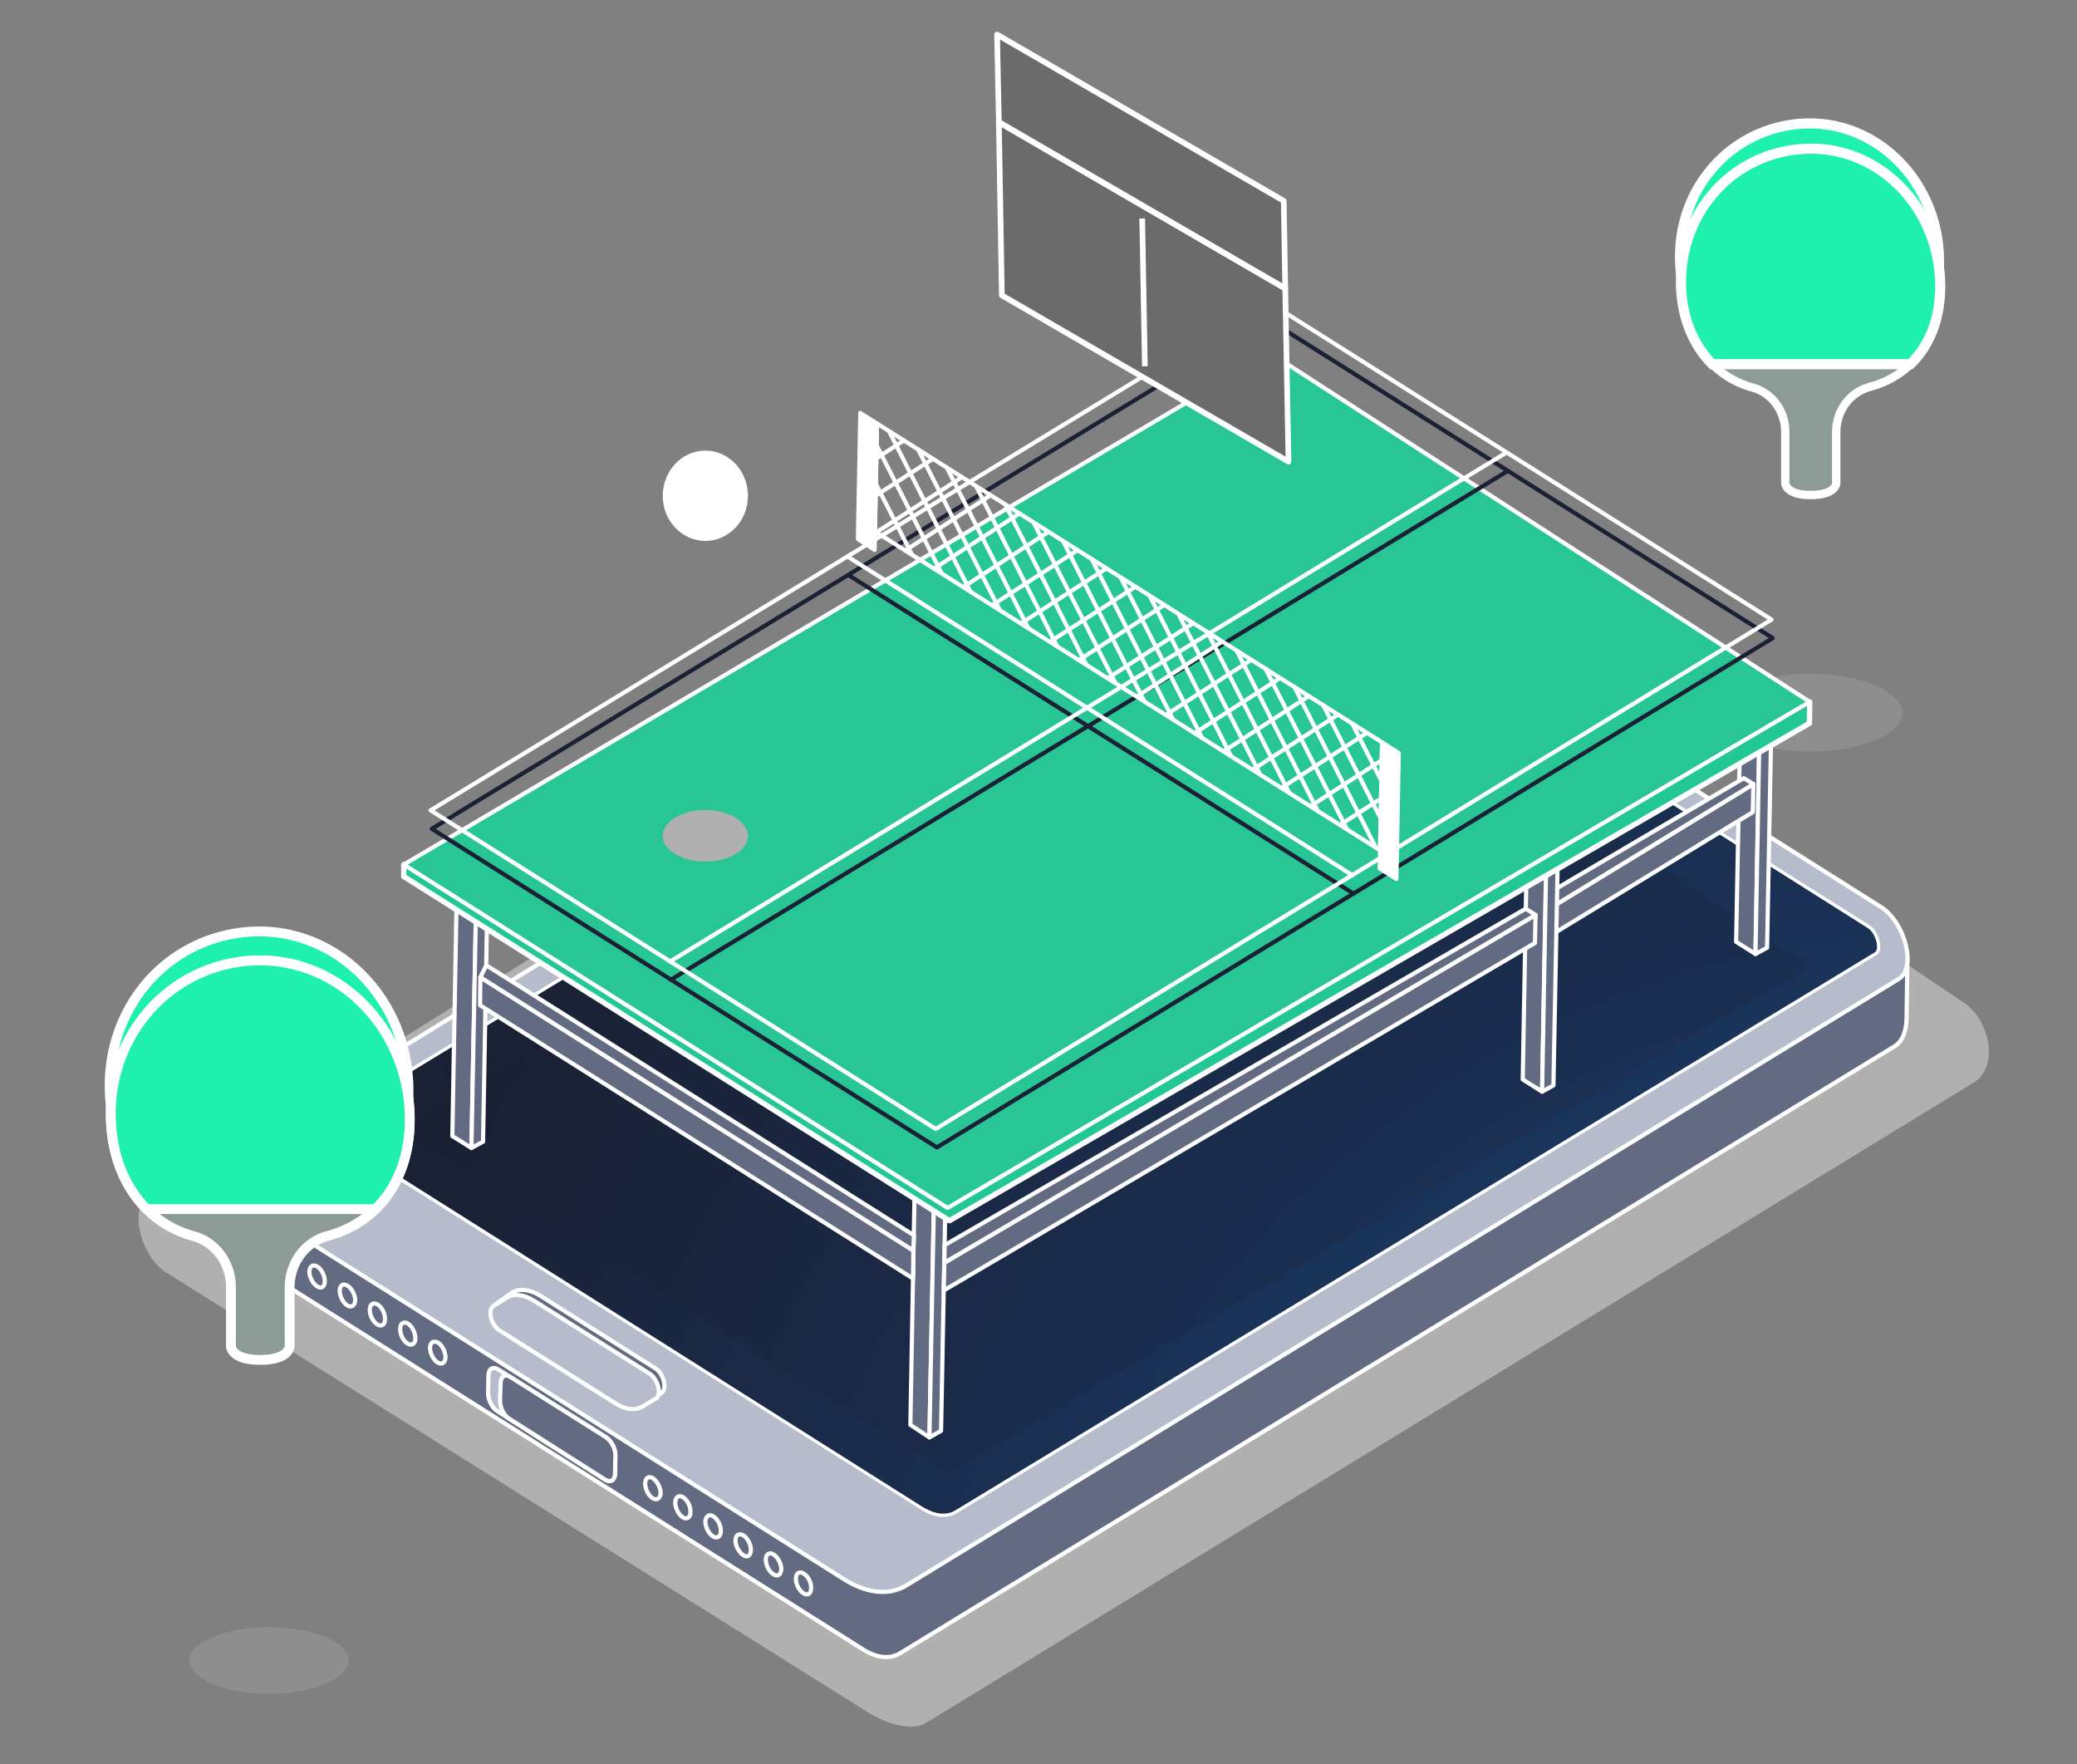 <svg version="1.2" xmlns="http://www.w3.org/2000/svg" viewBox="0 0 697 592" width="697" height="592">
	<rect x="0" y="0" width="697" height="592" fill="#808080" stroke="none"/>
	<title>table-svg</title>
	<defs>
		<radialGradient id="g1" cx="662.4" cy="638.8" r="566.4" gradientUnits="userSpaceOnUse">
			<stop offset="0" stop-color="#1a4883"/>
			<stop offset="1" stop-color="#1a2135"/>
		</radialGradient>
		<radialGradient id="g2" cx="455.3" cy="8" r="348.2" gradientUnits="userSpaceOnUse">
			<stop offset="0" stop-color="#70e359"/>
			<stop offset=".249" stop-color="#27c694"/>
			<stop offset="1" stop-color="#27c694"/>
		</radialGradient>
	</defs>
	<style>
		.s0 { fill: #1ef0ae;stroke: #ffffff;stroke-width: 3.4 } 
		.s1 { fill: #8d9b96;stroke: #ffffff;stroke-linecap: round;stroke-linejoin: round;stroke-width: 2.8 } 
		.s2 { mix-blend-mode: multiply;fill: #b0b0b0 } 
		.s3 { fill: #b0b0b0 } 
		.s4 { fill: #636b82;stroke: #ffffff;stroke-linecap: round;stroke-linejoin: round;stroke-width: 1.4 } 
		.s5 { fill: #b6bccc;stroke: #ffffff;stroke-linecap: round;stroke-linejoin: round;stroke-width: 1.4 } 
		.s6 { fill: url(#g1) } 
		.s7 { fill: #ffffff } 
		.s8 { opacity: .2;fill: #1a2135 } 
		.s9 { fill: #23c793;stroke: #ffffff;stroke-linecap: round;stroke-linejoin: round;stroke-width: 1.8 } 
		.s10 { fill: url(#g2);stroke: #ffffff;stroke-linecap: round;stroke-linejoin: round;stroke-width: 1.4 } 
		.s11 { fill: none;stroke: #1a2135;stroke-linecap: round;stroke-linejoin: round;stroke-width: 1.4 } 
		.s12 { fill: none;stroke: #ffffff;stroke-linecap: round;stroke-linejoin: round;stroke-width: 1.4 } 
		.s13 { fill: #ffffff;stroke: #ffffff;stroke-linecap: round;stroke-linejoin: round;stroke-width: 1.4 } 
		.s14 { fill: #6b6b6b } 
		.s15 { fill: none;stroke: #ffffff;stroke-linecap: round;stroke-linejoin: round;stroke-width: 1.9 } 
		.s16 { fill: none;stroke: #ffffff;stroke-width: 1.9 } 
		.s17 { fill: #1ef0ae;stroke: #ffffff;stroke-linecap: round;stroke-linejoin: round;stroke-width: 3.3 } 
		.s18 { fill: #8d9b96;stroke: #ffffff;stroke-linecap: round;stroke-linejoin: round;stroke-width: 3.3 } 
	</style>
	<path id="Layer" class="s0" d="m640.8 113.8c6.2-6 9.9-14.9 9.9-26.1 0-28.8-24.6-51.4-52.6-45.3-20.4 4.5-34.8 22.9-34.3 44.8 0.2 11 4.1 20.3 10.4 26.6z"/>
	<path id="Layer" class="s1" d="m651.1 96.1c0-28.8-24.6-51.4-52.7-45.2-20.3 4.4-34.7 22.7-34.3 44.8 0.3 17.3 10 30.5 23.9 34.3 6.5 1.7 11.1 7.8 11.1 14.9v17.2c0 0 0 4 8.5 4 8.6 0 8.6-4 8.6-4v-17.2c0-7.1 4.6-13.2 11-15 14.2-3.7 23.9-15.7 23.9-33.8z"/>
	<path id="Layer" class="s0" d="m641.1 122.2c6.2-6 10-14.9 10-26.1 0-28.8-24.6-51.4-52.7-45.2-20.3 4.4-34.7 22.7-34.3 44.8 0.3 11 4.2 20.2 10.5 26.5z"/>
	<g id="Layer" style="opacity: .3">
		<path id="Layer" class="s2" d="m638.4 239.2c0 7.1-14 13-31.2 13-17.2 0-31.1-5.9-31.1-13 0-7.2 13.9-13.1 31.1-13.1 17.2 0 31.2 5.9 31.2 13.1z"/>
	</g>
	<path id="Layer" class="s3" d="m290.7 574.2l-234.9-147.2c-8.5-5.3-12.5-21.3-6.3-25.2l356.8-222.8c6.1-3.9 14.2-3.1 22.7 2.2l229.8 155.1c8.5 5.3 12.5 21.3 3.6 26.9l-351.8 215c-3.5 2.2-11.6 1.4-19.9-4z"/>
	<path id="Layer" class="s4" d="m289.7 553.5l-202.6-127.8c-4.3-2.7-7.7-9.5-7.5-15l0.3-19.2 560.2-70.4-0.3 20.8c-0.1 4.3-1.5 7.6-3.9 9.1l-333.8 203.7c-3.4 2.1-7.8 1.7-12.4-1.2z"/>
	<path id="Layer" class="s5" d="m282.9 529.7l-194.2-122.5c-8-5.1-11.7-20.2-5.9-23.9l332.9-203.4c5.8-3.7 13.6-2.9 21.4 2l194.2 122.5c8.1 5.2 11.8 20.3 6 24l-333 203.5c-5.8 3.6-13.5 2.9-21.4-2.2z"/>
	<path id="Layer" class="s6" d="m316.5 508.5c-2.2 0-4.6-0.8-7-2.3l-194.5-122.8c-2.1-1.4-3.5-4.6-3.5-6.7 0.1-0.6 0.2-1.8 1-2.3l308.8-187.4q1.9-1.2 4.1-1.2c2.2 0 4.7 0.8 7.2 2.4l194.4 122.7c2.2 1.3 3.4 4.5 3.4 6.7 0 0.7-0.1 1.9-0.9 2.3l-308.8 187.5q-1.8 1.1-4.2 1.1z"/>
	<path id="Layer" fill-rule="evenodd" class="s7" d="m432.8 187.7l194.5 122.7c3.4 2.1 4.9 8.5 2.5 10l-308.8 187.4c-1.3 0.8-2.8 1.2-4.5 1.2-2.2 0-4.8-0.8-7.3-2.4l-194.5-122.7c-3.4-2.2-5-8.5-2.4-10l308.7-187.5c1.3-0.8 2.8-1.2 4.4-1.2 2.4 0 4.8 0.9 7.4 2.5zm-11.2-0.3l-308.8 187.5c-0.6 0.3-0.7 1.2-0.7 1.8-0.1 2 1.2 4.9 3.2 6.2l194.4 122.8c2.4 1.4 4.7 2.2 6.8 2.2q2.2 0 3.9-1l308.8-187.4c0.6-0.4 0.7-1.3 0.7-1.9 0-2-1.2-5-3.1-6.2l-194.5-122.8c-2.4-1.5-4.8-2.2-6.9-2.2q-2.2 0-3.8 1z"/>
	<path id="Layer" class="s5" d="m203.1 496.5l-36.2-23c-1.8-1.1-3.1-3.8-3.1-6l0.1-5.9c0-2.3 1.5-3.2 3.3-2.1l36.2 22.8c1.8 1.2 3.2 3.9 3.1 6.1l-0.1 6c0 2.2-1.5 3.2-3.3 2.1z"/>
	<path id="Layer" class="s4" d="m203.1 496.5l-32.1-20.4c-1.8-1-3.2-3.7-3.2-6.1l0.2-5.9c0-2.2 1.5-3.2 3.2-2.1l32.2 20.3c1.8 1.2 3.2 3.9 3.1 6.1l-0.1 6c0 2.2-1.5 3.2-3.3 2.1z"/>
	<path id="Layer" class="s4" d="m98.9 423.5c0 1.9-1.2 2.7-2.6 1.8-1.5-1-2.6-3.1-2.5-5 0-1.8 1.2-2.6 2.6-1.7 1.4 0.9 2.6 3.1 2.5 4.9z"/>
	<path id="Layer" class="s4" d="m109 429.9c0 1.9-1.2 2.7-2.6 1.7-1.4-0.9-2.6-3.1-2.6-5 0.1-1.8 1.3-2.5 2.7-1.6 1.4 0.8 2.5 3.1 2.5 4.9z"/>
	<path id="Layer" class="s4" d="m119.2 436.3c-0.1 1.8-1.2 2.6-2.7 1.7-1.4-0.9-2.5-3.1-2.5-5 0.1-1.8 1.2-2.5 2.6-1.6 1.4 0.8 2.6 3.1 2.6 4.9z"/>
	<path id="Layer" class="s4" d="m129.2 442.7c0 1.8-1.2 2.6-2.6 1.7-1.4-0.9-2.6-3.1-2.5-5 0-1.8 1.2-2.5 2.6-1.7 1.5 0.9 2.6 3.2 2.5 5z"/>
	<path id="Layer" class="s4" d="m139.4 449.1c0 1.8-1.2 2.6-2.7 1.7-1.4-0.9-2.5-3.1-2.4-5 0-1.8 1.2-2.5 2.6-1.7 1.4 0.9 2.5 3.2 2.5 5z"/>
	<path id="Layer" class="s4" d="m149.5 455.5c-0.1 1.8-1.2 2.5-2.6 1.7-1.5-0.9-2.6-3.2-2.6-5 0.1-1.8 1.2-2.5 2.7-1.7 1.4 0.9 2.5 3.1 2.5 5z"/>
	<path id="Layer" class="s4" d="m221.7 501c-0.1 1.8-1.3 2.6-2.7 1.7-1.4-0.9-2.5-3.1-2.5-4.9 0-1.9 1.2-2.7 2.6-1.8 1.4 1 2.6 3.1 2.6 5z"/>
	<path id="Layer" class="s4" d="m231.7 507.4c0 1.8-1.2 2.6-2.6 1.7-1.4-0.9-2.5-3.1-2.5-4.9 0-1.9 1.2-2.7 2.7-1.8 1.4 1 2.5 3.1 2.4 5z"/>
	<path id="Layer" class="s4" d="m241.9 513.7c0 1.9-1.2 2.7-2.7 1.8-1.4-1-2.5-3.1-2.5-4.9 0.1-1.9 1.3-2.7 2.7-1.8 1.4 0.9 2.6 3.1 2.5 4.9z"/>
	<path id="Layer" class="s4" d="m252 520.1c-0.1 1.9-1.2 2.7-2.6 1.7-1.4-0.9-2.6-3.1-2.6-4.9 0.1-1.9 1.2-2.6 2.7-1.7 1.4 0.9 2.5 3.1 2.5 4.9z"/>
	<path id="Layer" class="s4" d="m262.2 526.5c-0.1 1.9-1.3 2.7-2.7 1.7-1.5-0.9-2.5-3.1-2.5-4.9 0-1.9 1.2-2.6 2.6-1.7 1.4 0.9 2.6 3.1 2.6 4.9z"/>
	<path id="Layer" class="s4" d="m272.2 532.9c0 1.9-1.2 2.6-2.6 1.7-1.4-0.9-2.6-3.1-2.5-4.9 0-1.9 1.2-2.6 2.6-1.7 1.5 0.9 2.6 3.1 2.5 4.9z"/>
	<path id="Layer" class="s4" d="m171.7 433.8l-4.8 3.4c-2 1.2-0.7 6.4 2.1 8.1l38.7 24.4c3.5 2.3 7 2.7 9.5 1.1l4.8-3.5c2-1.2 0.7-6.4-2-8.1l-38.8-24.5c-3.5-2.1-6.9-2.5-9.5-0.9z"/>
	<path id="Layer" class="s5" d="m169.9 435.5l-4.3 2.7c-2.1 1.3-0.8 6.4 2 8.2l38.8 24.4c3.5 2.3 6.9 2.6 9.5 1l4.3-2.6c1.9-1.3 0.6-6.4-2.1-8.2l-38.8-24.5c-3.5-2.2-6.9-2.6-9.4-1z"/>
	<path id="Layer" class="s8" d="m317.9 494.2l-182.6-115.1 289.4-175.9 182.4 121.2z"/>
	<path id="Layer" class="s4" d="m311.9 482.3l-6.4-4.2 1.5-83.2 6.5 4.1z"/>
	<path id="Layer" class="s4" d="m315.8 480.1l-3.9 2.2 1.6-83.3 3.8 2.4z"/>
	<path id="Layer" class="s4" d="m589.1 320.1l-6.5-4.1 1.6-83.2 6.4 4.1z"/>
	<path id="Layer" class="s4" d="m522.2 303.5l-0.1 9.3 66.1-40.3 0.2-9.4z"/>
	<path id="Layer" class="s4" d="m522.2 303.5l66.2-40.4-3.2-2-62.8 37z"/>
	<path id="Layer" class="s4" d="m593 318l-3.9 2.1 1.5-83.2 3.9 2.3z"/>
	<path id="Layer" class="s4" d="m517.5 366.3l-6.5-4.1 1.5-83.2 6.5 4z"/>
	<path id="Layer" class="s4" d="m316.7 433l0.2-9.3 198.4-116.7-0.2 9.4z"/>
	<path id="Layer" class="s4" d="m317 417.8l-0.1 5.9 198.4-116.7-3.3-2.1z"/>
	<path id="Layer" class="s4" d="m521.3 364.2l-3.8 2.1 1.5-83.3 3.8 2.4z"/>
	<path id="Layer" class="s4" d="m158.2 385.2l-6.4-4 1.5-83.3 6.5 4.1z"/>
	<path id="Layer" class="s4" d="m162.1 383.1l-3.9 2.1 1.6-83.2 3.7 2.4z"/>
	<path id="Layer" class="s4" d="m306.4 429l-145.3-91.7 0.1-9.4 145.3 91.7z"/>
	<path id="Layer" class="s4" d="m306.7 414.5l-143.5-90.6-2 4 145.3 91.7z"/>
	<path id="Layer" class="s9" d="m135.5 290.1v4l183.1 115.5 288.6-166.9 0.1-7.2z"/>
	<path id="Layer" class="s10" d="m318 405.3l-182.5-115.2 290.8-171.6 181 117z"/>
	<path id="Layer" class="s11" d="m314.4 385l-169.5-106.9 280.5-171 169.5 107z"/>
	<path id="Layer" class="s11" d="m454.3 299.9l-169.5-106.9"/>
	<path id="Layer" class="s11" d="m225.2 328.7l280.8-170.7"/>
	<path id="Layer" class="s12" d="m314 378.8l-169.5-106.9 280.6-170.9 169.4 106.9z"/>
	<path id="Layer" class="s12" d="m453.9 293.7l-169.4-106.9"/>
	<path id="Layer" class="s12" d="m224.9 322.6l280.7-170.8"/>
	<path id="Layer" class="s12" d="m463.8 249.1l-169.5-107-0.7 36.2 169.5 107z"/>
	<path id="Layer" class="s12" d="m288.7 138.6l27.3 53.8"/>
	<path id="Layer" class="s12" d="m298.4 144.8l27.3 53.8"/>
	<path id="Layer" class="s12" d="m308.1 150.8l27.4 53.9"/>
	<path id="Layer" class="s12" d="m317.8 157l27.3 53.8"/>
	<path id="Layer" class="s12" d="m327.6 163.2l27.2 53.7"/>
	<path id="Layer" class="s12" d="m337.3 169.2l27.3 53.9"/>
	<path id="Layer" class="s12" d="m346.9 175.4l27.4 53.8"/>
	<path id="Layer" class="s12" d="m356.7 181.5l27.3 53.8"/>
	<path id="Layer" class="s12" d="m366.4 187.7l27.3 53.8"/>
	<path id="Layer" class="s12" d="m376.1 193.8l27.3 53.8"/>
	<path id="Layer" class="s12" d="m385.8 199.9l27.3 53.8"/>
	<path id="Layer" class="s12" d="m395.5 206.1l27.4 53.8"/>
	<path id="Layer" class="s12" d="m405.2 212.1l27.4 53.9"/>
	<path id="Layer" class="s12" d="m415 218.3l27.2 53.8"/>
	<path id="Layer" class="s12" d="m424.7 224.4l27.3 53.8"/>
	<path id="Layer" class="s12" d="m434.4 230.5l27.3 53.9"/>
	<path id="Layer" class="s12" d="m444.1 236.7l23.2 45.8"/>
	<path id="Layer" class="s12" d="m453.8 242.8l14.3 28.1"/>
	<path id="Layer" class="s12" d="m293.9 162.3l12.2 23.9"/>
	<path id="Layer" class="s12" d="m468.4 252l-28.6 18.5"/>
	<path id="Layer" class="s12" d="m458.7 245.9l-28.7 18.5"/>
	<path id="Layer" class="s12" d="m449 239.8l-28.7 18.5"/>
	<path id="Layer" class="s12" d="m439.2 233.6l-28.6 18.5"/>
	<path id="Layer" class="s12" d="m429.6 227.5l-28.7 18.5"/>
	<path id="Layer" class="s12" d="m419.9 221.4l-28.7 18.5"/>
	<path id="Layer" class="s12" d="m410.1 215.3l-28.6 18.4"/>
	<path id="Layer" class="s12" d="m400.4 209.1l-28.7 18.5"/>
	<path id="Layer" class="s12" d="m390.7 203l-28.7 18.5"/>
	<path id="Layer" class="s12" d="m381 196.9l-28.6 18.4"/>
	<path id="Layer" class="s12" d="m371.3 190.7l-28.7 18.5"/>
	<path id="Layer" class="s12" d="m361.6 184.6l-28.7 18.5"/>
	<path id="Layer" class="s12" d="m351.8 178.5l-28.6 18.5"/>
	<path id="Layer" class="s12" d="m342.1 172.3l-28.7 18.5"/>
	<path id="Layer" class="s12" d="m332.4 166.2l-28.6 18.5"/>
	<path id="Layer" class="s12" d="m322.8 160.1l-28.7 18.5"/>
	<path id="Layer" class="s12" d="m313 154l-24.4 15.7"/>
	<path id="Layer" class="s12" d="m303.3 147.8l-14.9 9.7"/>
	<path id="Layer" class="s12" d="m462.4 268.6l-12.7 8.2"/>
	<path id="Layer" class="s13" d="m287.9 180.9l5.6 3.6 0.8-42.4-5.6-3.5z"/>
	<path id="Layer" class="s13" d="m463 291.4l5.6 3.5 0.8-42.2-5.6-3.6z"/>
	<path id="Layer" class="s7" d="m251 166.4c0 8.3-6.4 15.1-14.3 15.1-7.9 0-14.3-6.8-14.3-15.1 0-8.4 6.4-15.2 14.3-15.2 7.9 0 14.3 6.8 14.3 15.2z"/>
	<path id="Layer" class="s3" d="m251 280.5c0 4.8-6.4 8.6-14.3 8.6-7.9 0-14.3-3.8-14.3-8.6 0-4.8 6.4-8.7 14.3-8.7 7.9 0 14.3 3.9 14.3 8.7z"/>
	<path id="Layer" class="s14" d="m432.4 154.9l-96.2-55.8-1.6-87.5 96.2 55.8z"/>
	<path id="Layer" class="s15" d="m432.4 154.9l-96.2-55.8-1-58.1 96.1 55.8z"/>
	<path id="Layer" class="s15" d="m430.8 67.4l-96.2-55.8 0.6 29.4 96.1 55.8z"/>
	<path id="Layer" class="s16" d="m383.3 73.3l0.9 49.6"/>
	<g id="Layer" style="opacity: .3">
		<path id="Layer" class="s2" d="m117 557.1c0 6.3-12 11.2-26.7 11.2-14.8 0-26.7-4.9-26.7-11.2 0-6.1 11.9-11.1 26.7-11.1 14.7 0 26.7 5 26.7 11.1z"/>
	</g>
	<path id="Layer" class="s17" d="m125.6 395.9c7.2-6.9 11.5-17.1 11.5-30 0-33.2-28.4-59.3-60.8-52.2-23.4 5.1-40 26.3-39.5 51.7 0.2 12.6 4.7 23.3 12 30.6z"/>
	<path id="Layer" class="s18" d="m137.5 375.6c0-33.2-28.5-59.2-60.8-52.2-23.4 5.1-40.1 26.3-39.5 51.7 0.4 20.1 11.4 35.2 27.5 39.6 7.5 1.9 12.8 9 12.8 17.2v19.8c0 0 0 4.6 9.8 4.6 9.9 0 9.9-4.6 9.9-4.6v-19.8c0-8.2 5.3-15.3 12.8-17.2 16.3-4.4 27.5-18.3 27.5-39.1z"/>
	<path id="Layer" class="s17" d="m126 405.7c7.1-7 11.5-17.2 11.5-30.1 0-33.2-28.5-59.2-60.8-52.2-23.4 5.1-40.1 26.3-39.5 51.7 0.3 12.6 4.7 23.3 12 30.6z"/>
</svg>